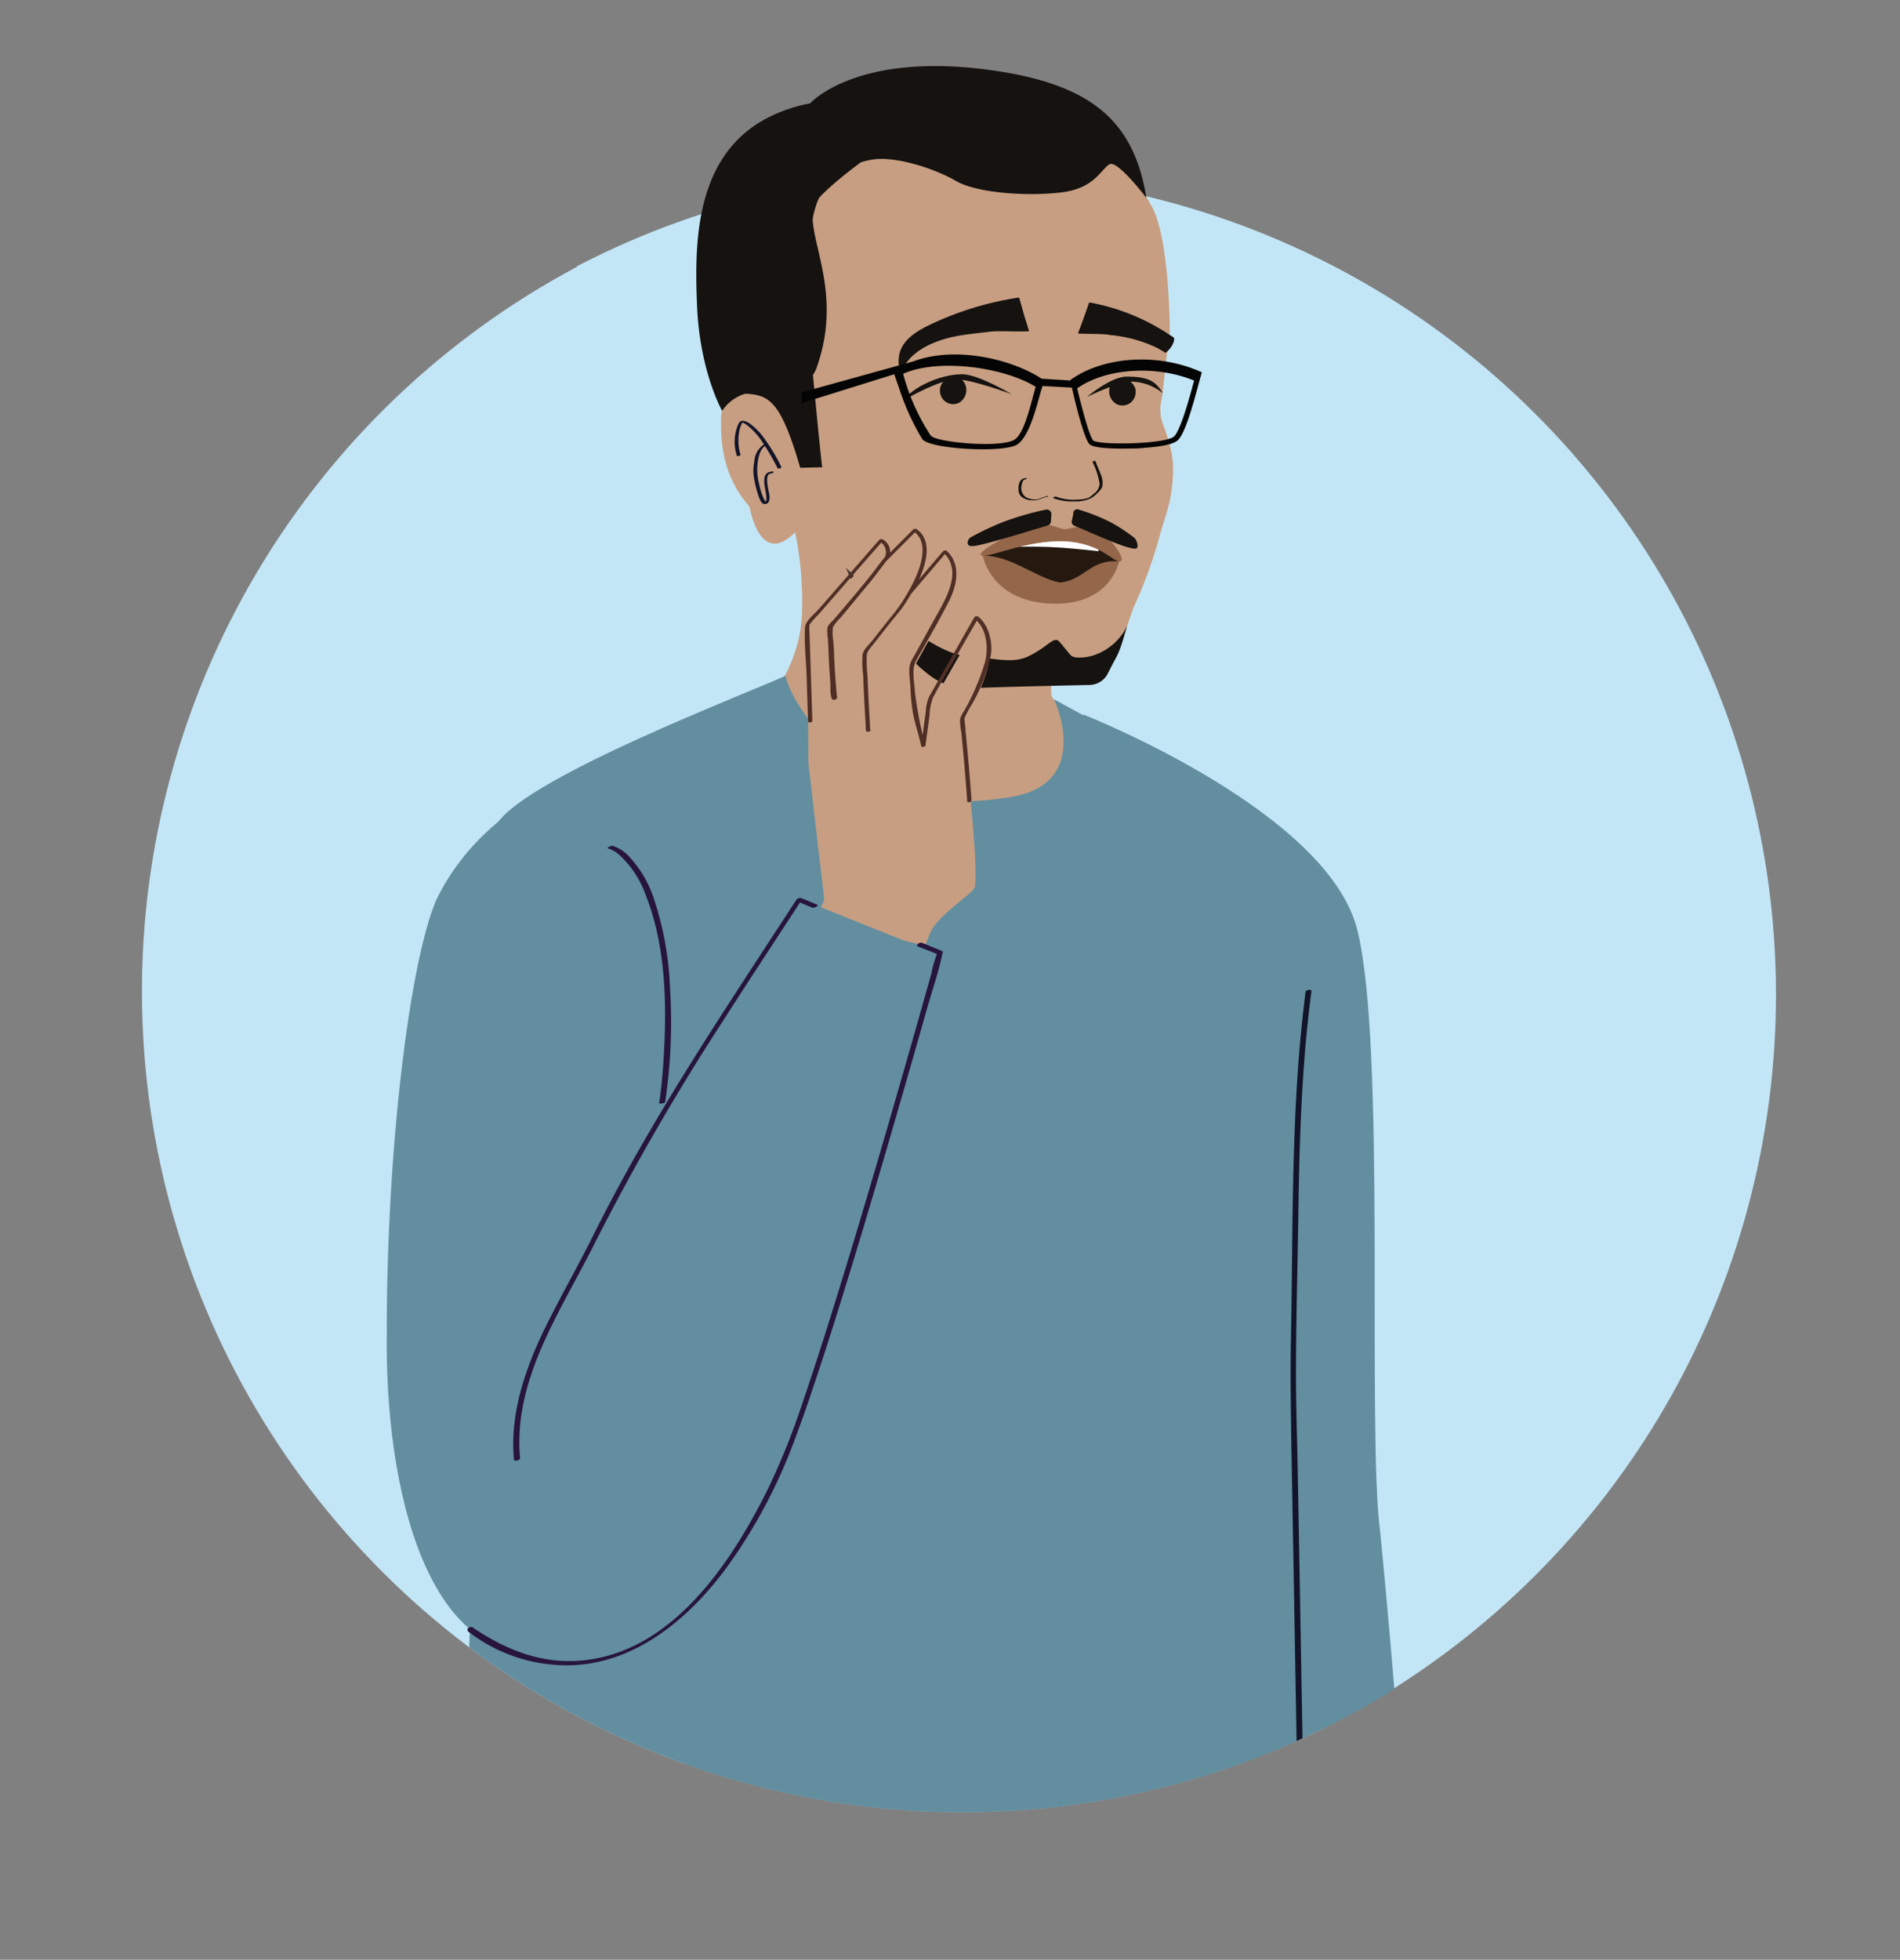 <svg xmlns="http://www.w3.org/2000/svg" xmlns:xlink="http://www.w3.org/1999/xlink" viewBox="0 0 292.89 301.99"><rect x="0" y="0" width="292.89" height="301.99" fill="#808080" stroke="none"/><defs><style>.cls-1{fill:none;}.cls-2{clip-path:url(#clip-path);}.cls-3{fill:#c3e6f7;}.cls-4{fill:#ddad6f;}.cls-5{fill:#4c3059;}.cls-6{fill:#c79e81;}.cls-7{fill:#825639;}.cls-8{fill:#151210;}.cls-9{fill:#131429;}.cls-10{fill:#040404;}.cls-11{fill:#628e9f;}.cls-12{fill:#f1eef7;}.cls-13{fill:#13110f;}.cls-14{fill:#24180f;}.cls-15{fill:#fff;}.cls-16{fill:#94664a;}.cls-17{fill:#4f2e25;}.cls-18{fill:#27153c;}</style><clipPath id="clip-path"><path class="cls-1" d="M192.19,34.15c0-.08,0-.15,0-.23a51.89,51.89,0,1,0-103.26,7.2,126.48,126.48,0,1,0,103.25-7Z"/></clipPath></defs><g id="Layer_19" data-name="Layer 19"><g class="cls-2"><circle class="cls-3" cx="147.28" cy="153.27" r="126.49" transform="translate(-65.24 149.03) rotate(-45)"/><rect class="cls-4" x="154.58" y="26.03" width="5.92" height="15.8" rx="2.96" transform="translate(-2.94 19.27) rotate(-6.93)"/><path class="cls-5" d="M149.31,126.5a196.71,196.71,0,0,1,1.22-24.15c.75-6.61,1.52-13.95,6.05-19.2.75-.88-1.09-1-1.57-.41-4.5,5.23-5.51,12.21-6.29,18.83a197.34,197.34,0,0,0-1.34,25.14c0,.87,1.93.5,1.93-.21Z"/><rect class="cls-4" x="139.59" y="46.44" width="5.92" height="15.8" rx="2.96" transform="translate(38 -56.76) rotate(25.87)"/><path class="cls-6" d="M122.21,80.38a53.17,53.17,0,0,1,1.42,14c-.36,11.29-9.31,17.77-9.31,17.77L158.58,131l14-17.3s-10-4.35-10.48-6.55S164,88,164,88"/><path class="cls-7" d="M125.82,81.58a.43.43,0,0,0,0,.11A.17.17,0,0,1,125.82,81.58Z"/><path class="cls-6" d="M150.85,103.55l11.36.55,5.07-.3a5.36,5.36,0,0,0,4.86-3.34c1.87-4.33,2.42-6.53,2.67-7A70.41,70.41,0,0,0,178.65,83c.8-3.12,1.79-5,2.09-8.71.23-2.73.16-4.63-1.49-9a6.16,6.16,0,0,1-.25-3.44c.48-2.57.56-5.55,1.13-9a7.34,7.34,0,0,0,.19-1.87s0-14.23-2.79-19.2-5.51-10-9.28-10.85-16,3.24-16,3.24l-15.33-1.53-12.69,7-5.91,16L120,63.81l2.4,17.77"/><path class="cls-8" d="M122.17,37.41c-1.36-8.08,5.74-11.45,8.71-13,2.5-1.3,9.65-4,15-3.41,2.3.24,1.44,5.09,2.72,5.89.4.08,5.1.92,6.95,1.11a18.76,18.76,0,0,0,7.06-.17,8,8,0,0,1,3.9-.54c2.39.24,3.14-5.63,8.21-.35l.23-.26c-6.5-7.78-14.52-7.28-24.21-8.28-1-.11-2.08-.18-3.13-.2-15.36-.42-14.86-.32-24.34,10.25-5.51,6.15-8.65,11.93-8.41,15.47l.05.8c.24,3.7-3.06,13.91-1.66,15.88.89,1.26,3.78,6.83,6.19,11.58l7.31-.18c-.22-1.37-1.33-13.11-1.46-14.52"/><path class="cls-6" d="M122.77,81.82c-5.66,6-7.23-3.75-7.23-3.75-4.28-4.83-4.43-10.11-4.39-13.72s4-3.68,4-3.68c3.39.27,5.31,1,8.47,12.33"/><path class="cls-8" d="M167.63,24.16c-5.49.16-20-3-27.49-3.09-3.09-.05-13,8-14.2,9.83-2.87,4.12,4.59,12.92-.08,25.83-1.54,4.26-4.31-2.95-6.38-.11s-2.86,4-2.86,4c-2.18-12-2.11-11.63,0-23.73S131.53,19,137.79,17.7s26.58-.24,32.17,2.06"/><path class="cls-9" d="M120.47,72a28.71,28.71,0,0,0-2.84-4.69,9.16,9.16,0,0,0-2-2,2.51,2.51,0,0,0-1-.46c-.45-.07-.66.19-.84.56a6.84,6.84,0,0,0-.2,4.82c0,.12.6,0,.57-.15a7.45,7.45,0,0,1-.14-3.89,3.83,3.83,0,0,1,.57-1.29l-.47.16h0l.19,0a2.87,2.87,0,0,1,.7.35,10.7,10.7,0,0,1,2.7,3,35,35,0,0,1,2.16,3.75c.07.14.61-.06.57-.15Z"/><path class="cls-9" d="M119.18,72.66c-2.46,0-.82,3.15-1.06,4.46a1.33,1.33,0,0,0-.05.19c0,.08-.17.13,0,.07s.06,0,0-.06-.12-.13-.15-.17a1.87,1.87,0,0,1-.22-.39,10.59,10.59,0,0,1-.69-2.22,8.58,8.58,0,0,1-.26-2.76c.09-1.06.32-2.67,1.41-3.19.36-.16,0-.34-.22-.22a3.41,3.41,0,0,0-1.66,2.73,7.29,7.29,0,0,0-.07,2.42,17.35,17.35,0,0,0,.67,2.76c.14.4.33,1.08.74,1.32a.67.67,0,0,0,.89-.28,2,2,0,0,0,.06-1.2c-.08-.6-.82-3.16.31-3.15.21,0,.6-.31.22-.31Z"/><path class="cls-8" d="M147.92,58.2a2.21,2.21,0,0,0-2.36.49,2,2,0,0,0-.61,1,2.18,2.18,0,0,0,.56,2,2,2,0,0,0,2.34.36,2.24,2.24,0,0,0,1-2.64,2,2,0,0,0-1-1.19"/><path class="cls-8" d="M172.16,58.42a2.19,2.19,0,0,1,2.33.61,2.14,2.14,0,0,1,.56,1,2.18,2.18,0,0,1-.67,1.94,2,2,0,0,1-2.36.23,2.25,2.25,0,0,1-.89-2.69,2,2,0,0,1,1-1.13"/><path class="cls-8" d="M167.55,61.17s3.63-3.1,6.11-3.14c3.63,0,4.49.84,5.63,2.59a7.89,7.89,0,0,0-4.77-1.81C172.08,58.91,167.55,61.17,167.55,61.17Z"/><path class="cls-8" d="M155.94,60.74s-5.13-3.07-7.62-3.07c-3.62,0-7.88,2.23-9,4,0,0,5.61-3.28,8.17-3.21S155.94,60.74,155.94,60.74Z"/><path class="cls-8" d="M157.1,45.85c.24.83.47,1.66.71,2.49.18.64.64,2.07.82,2.7-2.37.11-4.59-.11-6.09.08-3,.36-6,.56-8.81,1.8a10.74,10.74,0,0,0-3.39,2.23c-.3.3-1,1.46-1.63,1.39-.25,0-.18-1.15-.17-1.27.15-2.27,1.84-3.68,4.06-4.86a48.17,48.17,0,0,1,14.5-4.56"/><path class="cls-8" d="M180.92,52l-1.29-.84A32.69,32.69,0,0,0,167.9,46.6c-.28.81-.57,1.62-.86,2.44-.22.62-.65,1.73-.87,2.35,2,.11,3.75,0,5,.24a21.27,21.27,0,0,1,7.25,2l1.27.74C180.81,53.47,181.18,52.28,180.92,52Z"/><path class="cls-10" d="M137.85,57.67l.93,2.68a36.89,36.89,0,0,0,3.37,7.28c1,1.58,12.35,2.19,14.57.92s3.43-7.6,4-9.07l4.52.25c.41,1.9,1.86,7.91,2.72,8.73s6.05.66,6.63.65,1.17,0,1.91-.11c2-.13,4.34-.46,5.07-1.17,1.08-1,2.25-5.08,3.26-8.89l.17-.6c0-.14.08-.24.08-.28h0l.18-.69c-6.53-3-15.08-2.55-20.26,1.19l0,.07-4.42-.27c-5-3.24-13.63-5-19.78-2.67h0l-17.21,4.77,0,1.66Zm30.66,10.17c-.54-.51-1.68-4.72-2.46-8,4.5-3.15,12.2-3.59,18-1.2v.09c-.54,2-2,7.47-3.05,8.51-1.26,1.22-11.59,1.4-12.53.62Zm-25-.66a32.64,32.64,0,0,1-4.29-9.58c5.48-2.44,15.55-1,20.43,2-.77,2.65-1.73,7.28-3.32,8.18-2.28,1.31-12.17.35-12.82-.65Z"/><path class="cls-11" d="M121.09,104.14h0c-8.38,3.7-38.41,15.22-44.17,22.35-8.67,10.64,30.31,42.91,31.55,51.75.63,4.28,4.49,36.09.77,60.88a417.23,417.23,0,0,0-4.31,49.78l26.77,3.37a140.57,140.57,0,0,0,39.35-.59l30.79-6.75c-.84-17.07,1.11-36.55-.93-58.93l.48-66.85-6-32.42s-9.32-4.88-10.1-6.51l-22.81-12.47s6.27,13.18-7,15.13c-13.7,2-17.53-.8-27.89-8.7C127.57,114.18,122.18,108.9,121.09,104.14Z"/><path class="cls-11" d="M90.85,172.1s-15.46,49.66-17.49,66.34-1,44.79.35,55.47,73.14,30.58,96.14,28.13,34.21-8.91,32-37.11c-1-12.1-47.09-124.3-47.09-124.3Z"/><path class="cls-12" d="M162.82,83.67c-2,0-8.24-.36-8.24-.36s2.23,2.24,8.35,2.25S171,83.41,171,83.41Z"/><path class="cls-9" d="M202.47,158.91a219,219,0,0,0-1.7,24.55c-.11,8.07-.27,16.15-.27,24.22,0,8.3.41,16.63.6,24.93q.21,8.73.37,17.46c0,.23.82.08.82-.22-.18-10.76-.46-21.51-.72-32.27-.08-3.28-.21-6.56-.25-9.84,0-3,.14-6,.17-9,0-4,0-8,.07-12a228.55,228.55,0,0,1,1.73-27.91c0-.3-.79-.15-.82.11Z"/><path class="cls-8" d="M170.78,103.77l1.11-2.18s-19.39,3.53-23.21,2.57c-10.09-2.55-18.29-16.71-18.29-16.71a38.47,38.47,0,0,0,8,12c5.79,6,7.15,6.75,13.09,6.53,4.51-.17,12.81-.35,16.55-.43A3.22,3.22,0,0,0,170.78,103.77Z"/><path class="cls-8" d="M111.3,63.27s-3.4-6-3.84-16-.32-23.43,11-29.18a23.36,23.36,0,0,1,6.41-2.15s7.26-8.25,28.76-5c15.09,2.26,21.24,8.12,23.08,19.54,0,0-4.4-5.79-5.64-5.18s-2.23,3.66-7.25,4.32-13.09.22-16.48-1.75-9.5-3.88-12.93-3.27c-8.33,1.49-9,7.87-9.54,11.6s-2,16.93-6.06,18.9a6.58,6.58,0,0,0-4,5.55l-.66.29a6.54,6.54,0,0,0-2.83,2.37Z"/><path class="cls-8" d="M130.39,87.45C140.19,98.1,146,101,149.58,101.19s6.35,1.12,8.83,0c3-1.41,3.87-3,4.7-2.48.37.25,1.72,2.12,2.08,2.37.77.53,3,.13,3.81-.25a8.79,8.79,0,0,0,4.77-4.41c-.76,2.33-1.35,5.62-3.46,6.86-1.31.77-3.35.58-4.86.69-3.32.24-6.48.46-9.8.6-2.93.11-5.9.41-8.69-.44-4.7-1.43-10-7.39-13-11.37Z"/><path class="cls-13" d="M162.38,76.76a7.79,7.79,0,0,0,3.24.5,5.24,5.24,0,0,0,2.71-.57,6.14,6.14,0,0,0,.95-.82,2.93,2.93,0,0,0,.61-.79,3.08,3.08,0,0,0-.22-2c-.22-.67-.56-1.29-.79-2,0-.14-.5,0-.46.12a11.62,11.62,0,0,1,1.09,3.33,2,2,0,0,1-.88,1.54,3.7,3.7,0,0,1-.87.66,4.7,4.7,0,0,1-1.49.24,7.81,7.81,0,0,1-3.52-.45c-.12,0-.54.14-.37.21Z"/><path class="cls-13" d="M158.22,73.67a1.08,1.08,0,0,0-1,.54,2.45,2.45,0,0,0-.21,1.22,1.47,1.47,0,0,0,.39,1.06,2.59,2.59,0,0,0,1.62.6,2.74,2.74,0,0,0,1.1-.11c.39-.12.77-.31,1.18-.4.05,0,.27,0,.27-.12s-.14,0-.18,0a6.14,6.14,0,0,0-.86.27,2.56,2.56,0,0,1-.89.24,3,3,0,0,1-1.52-.37,1.75,1.75,0,0,1-.61-1.91,1.78,1.78,0,0,1,.18-.55.62.62,0,0,1,.15-.2l.08-.06s-.07,0,0,0a.52.52,0,0,0,.32-.09c.07,0,.08-.08,0-.09Z"/><path class="cls-11" d="M167,110.1c2.25.91,37.68,15.29,42.21,33.11s1.47,77.18,3.55,92.85c1.84,18.33,4.49,52.34,4.74,56.86l-4,37.3H193.9s-1.83-105.16-9.94-130.1S167,110.1,167,110.1Z"/><path class="cls-9" d="M201.26,152.84c-2.3,17.81-1.9,35.77-2.26,53.68-.11,5.48,0,10.93.07,16.42q.26,14,.5,28.05.24,13.47.47,26.95c.06,3.44,0,6.93.36,10.35a77.14,77.14,0,0,0,1.87,8.89,16.54,16.54,0,0,1,.4,7.56,15.64,15.64,0,0,1-1.85,4.4c-.21.35.7.25.85,0a14.3,14.3,0,0,0,2.22-7.55,34.8,34.8,0,0,0-1.43-7.56A59.72,59.72,0,0,1,201,280.59q-.21-12.58-.44-25.18-.25-14.58-.52-29.17c-.09-4.9-.27-9.81-.26-14.71,0-8.3.26-16.61.37-24.91.13-9,.39-18.07,1.24-27.06q.33-3.42.77-6.84c0-.34-.88-.18-.91.12Z"/><path class="cls-14" d="M164.07,82.78c-3.4-.15-11,1.61-12.57,2.86,0,0,3.93,4.45,11.82,4.79s9.17-3.91,9.17-3.91S168.41,83,164.07,82.78Z"/><path class="cls-15" d="M154.77,84.31s4.07-.15,7.3,0,7.26.63,7.26.63.62-2.38-5.23-2.63A16.86,16.86,0,0,0,154.77,84.31Z"/><path class="cls-16" d="M163.41,89.77c-3.67-.68-7.58-4.22-11.91-4.13,0,0,1.2,7,10.48,7.38s10.51-6.5,10.51-6.5C168.19,86.07,167.13,89.4,163.41,89.77Z"/><path class="cls-16" d="M168.19,81.12c-1.95-.23-3.21.45-4.06.42s-2-.83-4-.76-9.74,4.17-8.9,4.78,7-2.39,12.83-2.15,7.83,3.6,8.72,3.06S170,81.33,168.19,81.12Z"/><path class="cls-8" d="M165.45,79.21l-.25,1.15a.68.68,0,0,0,.4.65c1.65.65,6.91,3.06,8.44,3.37l.65.16.35,0c.59,0,.27-1.34-.24-1.71a27.77,27.77,0,0,0-3.39-2.25,30.32,30.32,0,0,0-5.27-2.1A.63.63,0,0,0,165.45,79.21Z"/><path class="cls-8" d="M162.07,79.23,162,80.35a.68.68,0,0,1-.51.63c-2,.58-9.44,2.92-11.33,3.16h-.24l-.24,0c-.72,0-.64-1,0-1.36a43.45,43.45,0,0,1,4.74-2.26,45.45,45.45,0,0,1,6.85-2A.71.71,0,0,1,162.07,79.23Z"/><path class="cls-11" d="M79.86,203.13c.31.28,5.13,1,5.66,1.22.9.32-4.91,6.7-4.38,6,9.74-12.83,19.62-30,30.1-42.35,2.28,21.91-2.12,86.8-28.82,86.8-18.45,0-24-30.85-22.6-54.76C65.86,200.91,73.65,203.45,79.86,203.13Z"/><path class="cls-11" d="M98.07,208.7l6.75-35.42-2.09-58s-25.79,3.32-35.48,23.4c-4.18,9.78-7.63,38.62-7.63,66.37C85.42,213,86.72,210.24,98.07,208.7Z"/><path class="cls-6" d="M152.48,100.75c.34,3.25-4.14,11.06-4.14,11.06s2.59,20.57,1.94,24.82c-.16,1.05-5.8,4.36-6.94,7.23-3.48,8.76-3,9.89-3,9.89l-17.14-6.1,3.86-9-2.45-21.09-.15-21.47,11.41-11.73a1.92,1.92,0,0,1,.31.18,2,2,0,0,1,.43,2.73l4.49-4.5c3.65,2.27-.75,9.62-.75,9.62L145.67,86c3.22,2.71.13,7.94.13,7.94l-5.23,9.46s.09,6.28.71,8.32,1.08,4.22,1.08,4.22l1-7,7.2-12.64S152.14,97.5,152.48,100.75Z"/><path class="cls-17" d="M125.23,111.11l-.45-13.84a4.8,4.8,0,0,1,0-.85c0-.26-.11.13,0-.14a12.27,12.27,0,0,1,1.43-1.63L132,88l4.09-4.66-.53.1a1.83,1.83,0,0,1,.68,2.69c-.2.32.45.26.58.13l4.49-4.5-.53.09c3,2,.6,7-.8,9.4-.18.31.45.28.59.12l5.36-6.3-.58,0c3.4,3.1,0,7.89-1.66,11l-3.15,5.68c-.65,1.17-.27,2.71-.2,4a30,30,0,0,0,.45,4.43c.34,1.6.87,3.17,1.22,4.77.06.29.63.12.66-.11l.61-4.49a9.31,9.31,0,0,1,.52-2.82c1.64-3.07,3.46-6.07,5.18-9.1l1.84-3.21-.57.15c1.91,1.47,2.14,4.56,1.58,6.69a35.6,35.6,0,0,1-3.19,7.46,4.54,4.54,0,0,0-.64,1.26,9.55,9.55,0,0,0,.2,2.13c.34,3.52.66,7,.9,10.57,0,.28.68.13.66-.18-.25-3.61-.58-7.21-.93-10.82,0-.5-.1-1-.14-1.5a1.19,1.19,0,0,1,0-.33c0-.11,0,.18,0,0a14.78,14.78,0,0,1,1.13-2.11,26.56,26.56,0,0,0,2.93-7.62c.3-1.94-.33-4.66-2-5.93a.45.45,0,0,0-.57.16l-4.51,7.92-2.38,4.17a5.7,5.7,0,0,0-.56,2.25L142,115l.66-.11a55.7,55.7,0,0,1-1.62-8.27c-.1-1.57-.54-3.51.18-4.82,1.69-3,3.49-6.06,5.07-9.17,1.23-2.42,1.9-5.68-.35-7.73a.42.42,0,0,0-.57.05L140,91.23l.59.13c1.5-2.53,3.85-7.68.68-9.84a.46.46,0,0,0-.53.1l-4.48,4.5.58.12a2.16,2.16,0,0,0-.79-3.13.46.46,0,0,0-.53.1L126.18,93.9c-.65.75-2,1.75-2.08,2.78-.15,2.45.16,5,.24,7.45l.22,7c0,.33.67.22.67-.06Z"/><path class="cls-17" d="M134.08,112.47c.1,0,0-1.12,0-1.29-.06-1.11-.13-2.22-.19-3.33-.07-1.31-.12-2.61-.17-3.91a17.74,17.74,0,0,1-.1-3c.09-.73.83-1.38,1.28-2,.78-1,1.56-2,2.35-3s1.45-1.71,2.08-2.63c.28-.41.54-.83.79-1.26a2.75,2.75,0,0,0,.31-.52c.05-.19.32-.23-.07-.11.38-.12.32-.41-.07-.29s-.67.76-.91,1.14a25.81,25.81,0,0,1-2.24,3.06c-.88,1.09-1.74,2.19-2.6,3.29-.52.66-1.46,1.47-1.58,2.29a16.6,16.6,0,0,0,.1,3.15c.06,1.47.12,2.94.2,4.41.06,1.17.13,2.33.2,3.5,0,.23-.07.71.23.78s.76-.24.4-.33Z"/><path class="cls-17" d="M129.12,107.53c-.15-.11-.14-.65-.15-.8-.08-.64-.12-1.28-.17-1.91-.09-1.23-.16-2.47-.22-3.7,0-.75-.07-1.49-.11-2.24a8,8,0,0,1-.08-2.23,6.8,6.8,0,0,1,1.19-1.47c1.35-1.6,2.67-3.24,4-4.82.7-.82,1.36-1.67,2-2.53l.88-1.16c.09-.12.19-.22.27-.34s.35-.25,0-.16c.39-.12.3-.47-.1-.36s-.7.67-1,1c-.73,1-1.44,1.92-2.2,2.84-1.57,1.92-3.19,3.83-4.8,5.71-.32.38-.93.86-1.07,1.33a6.31,6.31,0,0,0,.07,1.78l.12,2.66c.07,1.42.15,2.84.26,4.26,0,.42-.07,2.1.34,2.42.19.15.8-.12.61-.27Z"/><path class="cls-11" d="M99.86,174.61l18.54-38.06,1.94.78,9.18,3.68,9.83,3.94,4.19,1s-14.94,55.33-21.49,69.51c-21.47,46.54-42.34,32-42.34,32"/><path class="cls-18" d="M126,139.42l-2.41-1a.74.74,0,0,0-.82.22c-7.33,11.29-14.83,22.48-21.68,34.08-3.43,5.8-6.69,11.71-9.69,17.75-2.58,5.19-5.51,10.2-8,15.46-2.77,6-4.78,12.39-4.17,19,0,.31,1,.11.94-.25-1.11-12.15,6.31-22.68,11.46-33a366.25,366.25,0,0,1,19.79-34.31c4-6.27,8.12-12.48,12.18-18.73l-.81.22,2.41,1c.28.11,1.14-.3.75-.46Z"/><path class="cls-18" d="M72.05,251.31a24.68,24.68,0,0,0,13,5.19c11.47,1.17,20.88-6.53,27.23-15.32a81.58,81.58,0,0,0,10-18.73c1.82-4.78,3.41-9.64,5-14.5,4-12.46,7.71-25,11.34-37.57q2.22-7.66,4.39-15.33c.74-2.61,1.69-5.25,2.22-7.92,0-.12.07-.24.1-.37s-.1-.21-.2-.25l-3-1.23c-.36-.14-1.1.38-.56.6,1,.39,2,.77,3,1.19-.31-.14,0-.31-.2.11a15.48,15.48,0,0,0-.78,2.78q-1.68,6-3.4,12c-3.53,12.35-7.13,24.69-10.93,37-1.77,5.72-3.57,11.43-5.51,17.09a110.1,110.1,0,0,1-5.31,13.26c-5.71,11.56-15,25.66-29.31,26.61-6,.39-11.17-1.77-16-4.95-.09-.06-.16-.13-.24-.19-.29-.25-1.13.18-.74.51Z"/><path class="cls-18" d="M93.66,130.71a5.14,5.14,0,0,1,2,1.2,15.52,15.52,0,0,1,3.94,6.17c3.08,7.88,3.22,17,2.68,25.3-.14,2.2-.33,4.4-.67,6.58,0,.22.9.06.93-.17a82.84,82.84,0,0,0,.75-17.45,49.16,49.16,0,0,0-2.45-13.72,17.34,17.34,0,0,0-3.9-6.67,5.75,5.75,0,0,0-2.47-1.6c-.22-.06-1,.3-.78.36Z"/></g></g></svg>